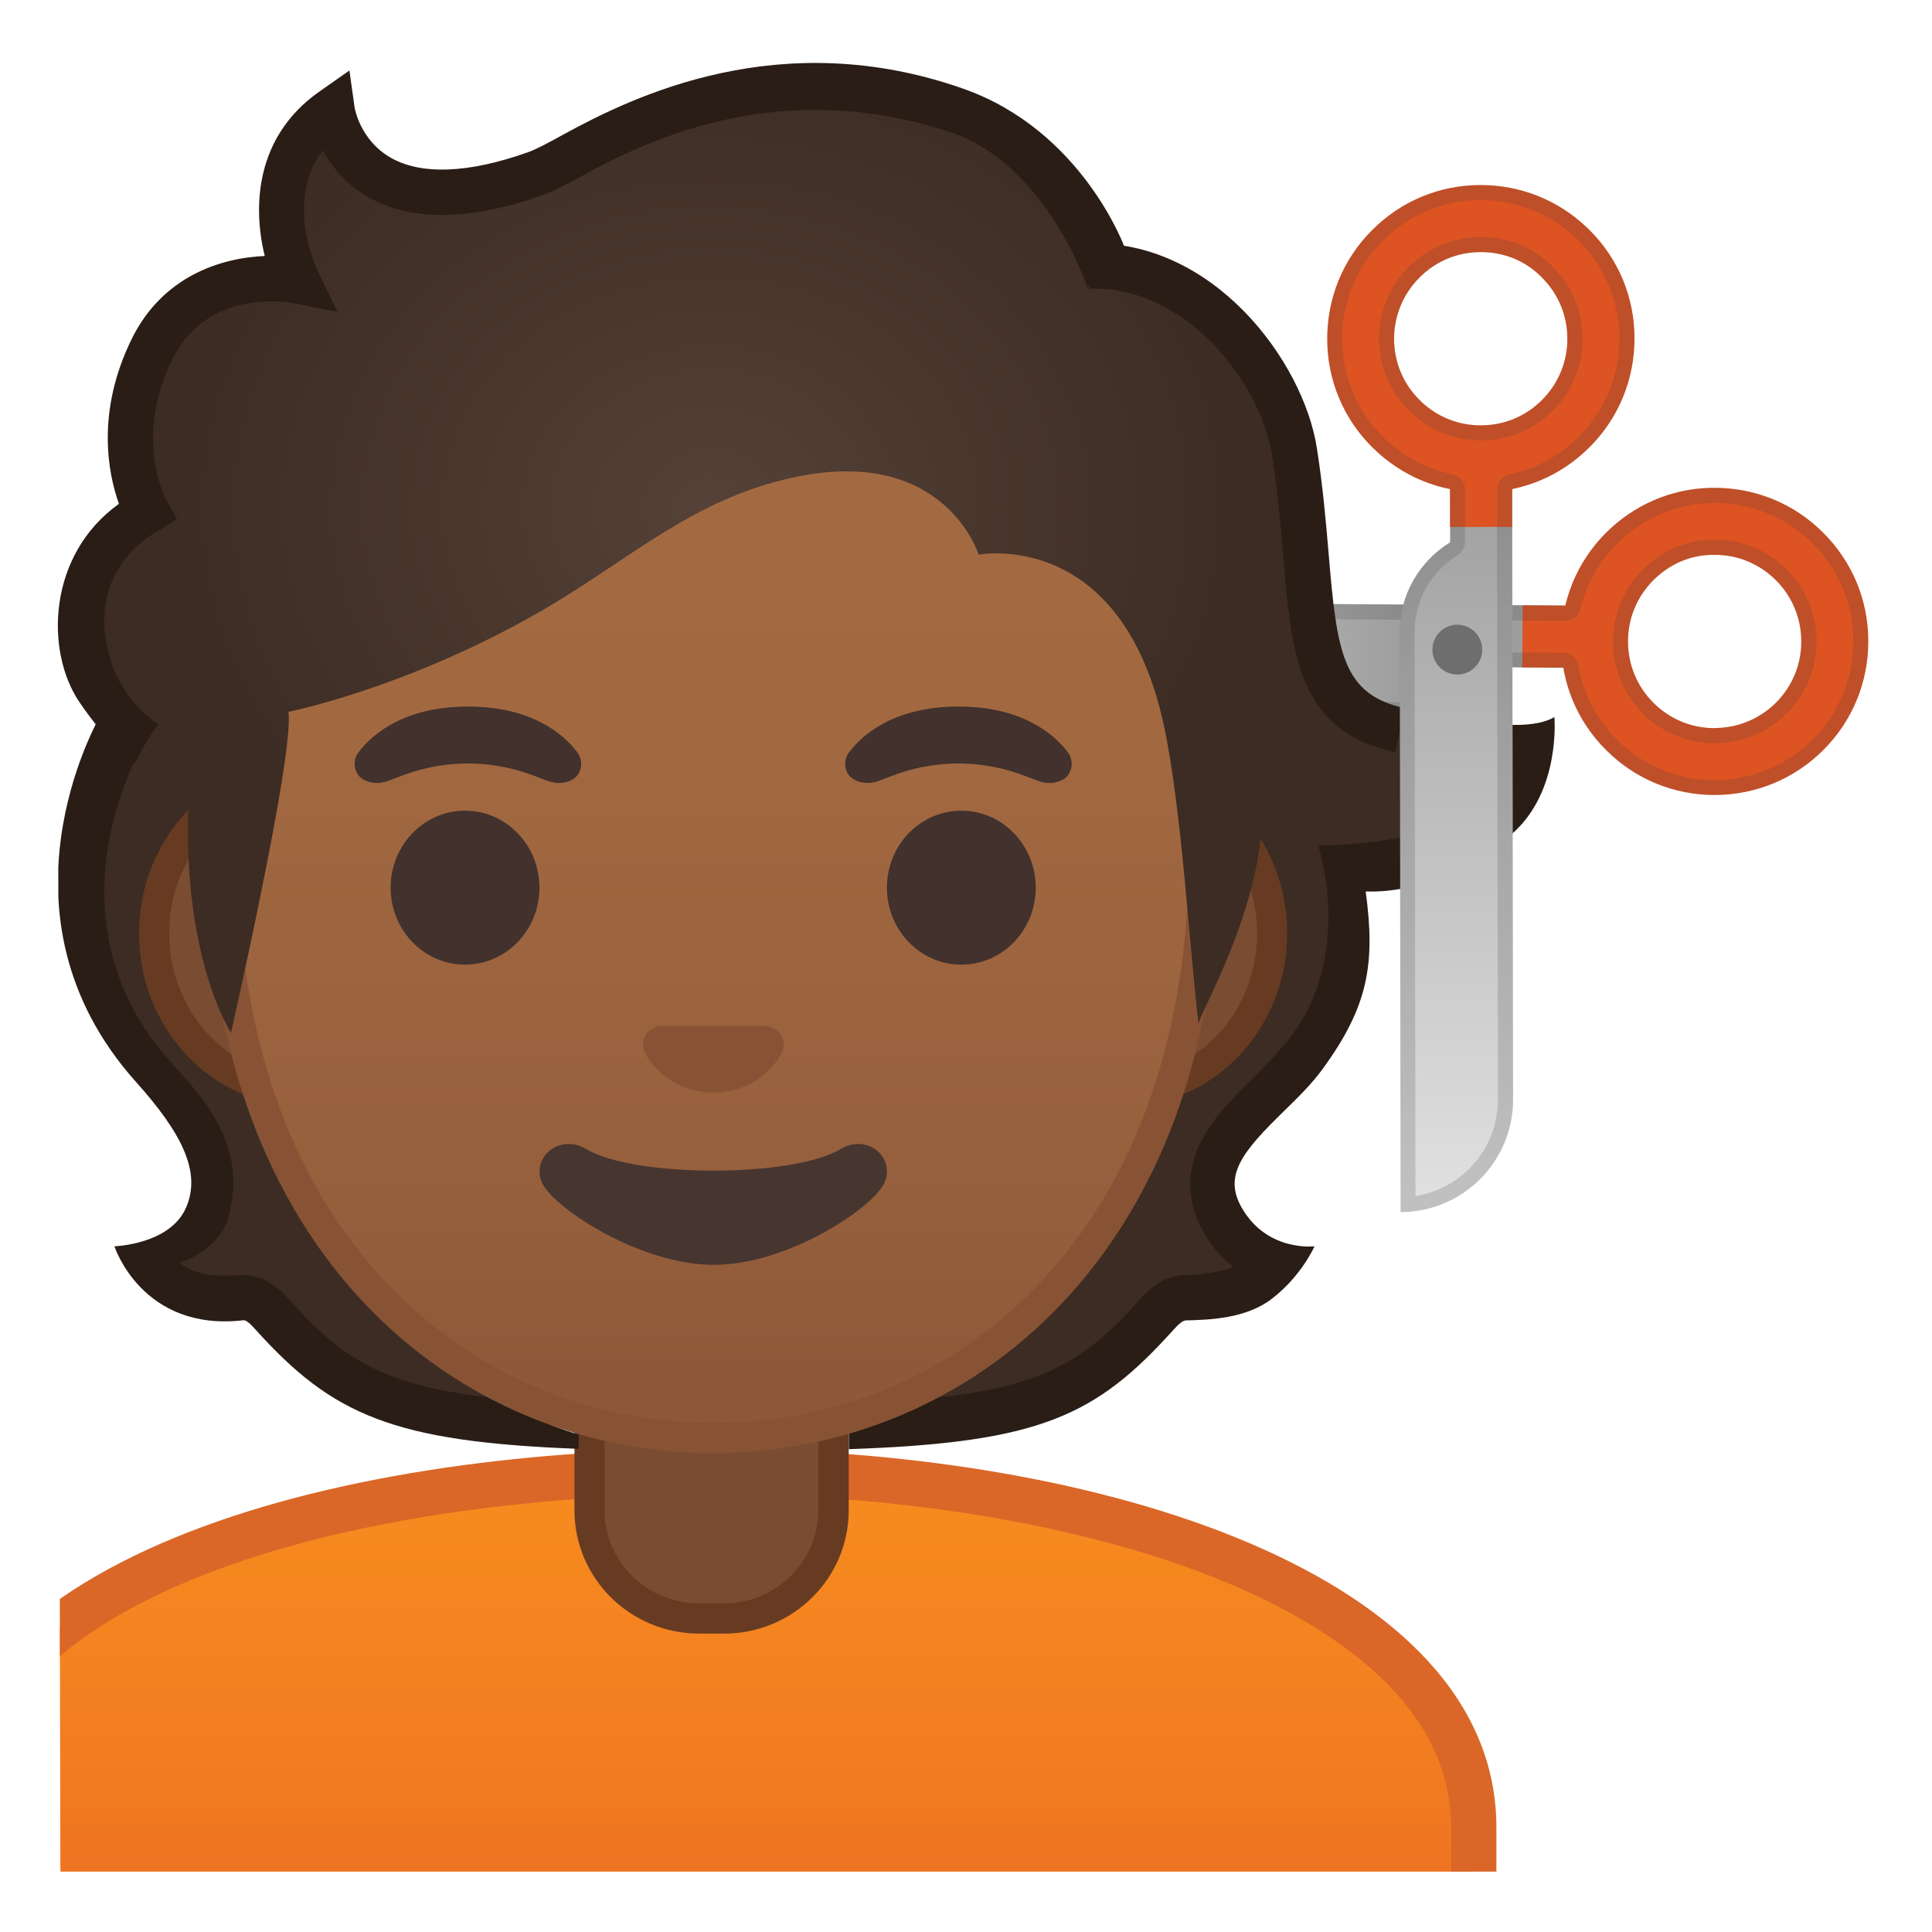 <svg viewBox="0 0 128 128" xmlns="http://www.w3.org/2000/svg" xmlns:xlink="http://www.w3.org/1999/xlink">
  <g>
    <g>
      <defs>
        <polygon id="SVGID_1_" points="124,124 4,124 3.75,3.75 124,4 "/>
      </defs>
      <clipPath id="SVGID_2_">
        <use overflow="visible" xlink:href="#SVGID_1_"/>
      </clipPath>
      <linearGradient id="SVGID_3_" gradientUnits="userSpaceOnUse" x1="55.428" x2="104.988" y1="43.694" y2="43.694">
        <stop offset="0.178" style="stop-color:#E0E0E0"/>
        <stop offset="0.755" style="stop-color:#9E9E9E"/>
      </linearGradient>
      <path clip-path="url(#SVGID_2_)" d="M55.43,47.28l38.43,0.24c2.52,0.02,4.73-1.31,5.97-3.31l5.13,0.03 l0.03-4.11l-4.11-0.03l0,0l-37.94-0.24C58.82,39.84,55.45,43.16,55.43,47.28z" fill="url(#SVGID_3_)"/>
      <g clip-path="url(#SVGID_2_)">
        <rect fill="#DD5322" height="4.11" transform="matrix(6.309274e-03 -1 1 6.309274e-03 60.097 144.825)" width="4.11" x="100.86" y="40.12"/>
        <path d="M113.31,32.32c0.09,0,0.19,0,0.28,0c2.72,0,5.28,1.05,7.2,2.97l0,0c1.93,1.92,2.99,4.47,2.99,7.19 c0,2.72-1.05,5.28-2.97,7.2c-1.92,1.92-4.45,2.97-7.19,2.99c-2.72,0-5.28-1.05-7.2-2.97c-1.93-1.92-2.99-4.47-2.99-7.2 c0-2.72,1.05-5.28,2.97-7.2C108.25,33.45,110.7,32.39,113.31,32.32z M113.77,48.23c1.47-0.04,2.85-0.64,3.9-1.68 c1.08-1.09,1.68-2.53,1.67-4.06c0-1.53-0.6-2.97-1.69-4.06l0,0c-1.09-1.08-2.53-1.68-4.06-1.67c-1.56-0.02-2.97,0.6-4.06,1.69 c-1.08,1.09-1.68,2.53-1.67,4.06c0,1.53,0.6,2.97,1.69,4.06c1.09,1.08,2.53,1.68,4.06,1.67 C113.67,48.24,113.72,48.23,113.77,48.23z" fill="#DD5322"/>
      </g>
      <g clip-path="url(#SVGID_2_)" opacity="0.2">
        <path d="M113.61,32.32v1c2.45,0,4.75,0.95,6.48,2.68c1.74,1.73,2.7,4.04,2.7,6.49c0,2.45-0.95,4.76-2.68,6.5 c-1.72,1.72-4.03,2.68-6.5,2.7c-2.45,0-4.75-0.95-6.48-2.68c-1.35-1.35-2.24-3.05-2.56-4.93c-0.08-0.48-0.49-0.83-0.98-0.83 l-2.73-0.02l-1.02-0.01c0,0,0,0-0.01,0c-0.35,0-0.67,0.18-0.85,0.47c-1.1,1.78-3,2.84-5.11,2.84l-37.35-0.24 c0.5-3.07,3.18-5.42,6.42-5.42l37.94,0.24l2.84,0.02c0,0,0,0,0.01,0c0.46,0,0.87-0.32,0.97-0.77c0.39-1.64,1.23-3.15,2.42-4.34 c1.67-1.67,3.88-2.63,6.24-2.7c0.08,0,0.17,0,0.25,0L113.61,32.32 M113.64,49.24l0.16,0c1.73-0.05,3.35-0.75,4.58-1.98 c1.27-1.28,1.97-2.97,1.97-4.77c0-1.8-0.71-3.49-1.98-4.76c-0.01-0.01-0.02-0.02-0.03-0.03c-1.27-1.25-2.94-1.94-4.72-1.94 c0,0,0,0,0,0l-0.09,0c-1.75,0-3.42,0.7-4.69,1.98c-1.27,1.28-1.97,2.97-1.97,4.77c0,1.8,0.71,3.49,1.98,4.76 c1.27,1.27,2.96,1.97,4.75,1.97L113.64,49.24 M113.61,32.32c-0.01,0-0.01,0-0.02,0c-0.09,0-0.19,0-0.28,0 c-2.62,0.07-5.06,1.13-6.92,2.99c-1.34,1.35-2.25,3.01-2.68,4.81l-2.84-0.02v0l-37.94-0.24c-0.02,0-0.03,0-0.05,0 c-4.1,0-7.44,3.31-7.46,7.42l38.43,0.24c0.01,0,0.03,0,0.04,0c2.5,0,4.7-1.33,5.92-3.31l1.02,0.01v0l2.73,0.02 c0.35,2.06,1.32,3.97,2.84,5.47c1.92,1.92,4.47,2.97,7.19,2.97c0.01,0,0.01,0,0.02,0c2.74-0.02,5.27-1.07,7.19-2.99 c1.92-1.93,2.98-4.48,2.97-7.2c0-2.72-1.07-5.27-2.99-7.19C118.87,33.37,116.32,32.32,113.61,32.32L113.61,32.32z M113.6,48.24 c-1.53,0-2.97-0.59-4.05-1.67c-1.09-1.08-1.68-2.52-1.69-4.06c0-1.53,0.59-2.97,1.67-4.06c1.07-1.07,2.45-1.69,3.98-1.69 c0.02,0,0.05,0,0.07,0c0,0,0.01,0,0.01,0c1.53,0,2.96,0.59,4.05,1.67l0,0c1.09,1.08,1.68,2.52,1.69,4.06 c0,1.53-0.59,2.97-1.67,4.06c-1.05,1.05-2.42,1.64-3.9,1.68c-0.04,0-0.09,0-0.13,0c-0.01,0-0.02,0-0.03,0 C113.61,48.24,113.61,48.24,113.6,48.24L113.6,48.24z" fill="#424242"/>
      </g>
      <g clip-path="url(#SVGID_2_)">
        <g id="XMLID_6_">
          <linearGradient id="SVGID_4_" gradientUnits="userSpaceOnUse" x1="47.134" x2="47.134" y1="97.5" y2="130.5">
            <stop offset="0" style="stop-color:#F78C1F"/>
            <stop offset="0.494" style="stop-color:#F37F20"/>
            <stop offset="1" style="stop-color:#ED6D23"/>
          </linearGradient>
          <path d="M-3.37,130.5v-9.44c0-16.24,25.36-23.53,50.5-23.56h0.13c25.03,0,50.37,8.09,50.37,23.56v9.44 H-3.37z" fill="url(#SVGID_4_)"/>
          <path d="M47.27,99c12.9,0,25.42,2.19,34.36,6c6.62,2.83,14.51,7.91,14.51,16.05V129h-98v-7.94 c0-15.2,24.61-22.03,49-22.06L47.27,99 M47.27,96c-0.05,0-0.09,0-0.13,0c-25.49,0.03-52,7.28-52,25.06V132h104v-10.94 C99.13,104.3,72.87,96,47.27,96L47.27,96z" fill="#DA6727"/>
        </g>
        <g id="XMLID_2_">
          <path d="M46.31,107.23c-4,0-7.26-3.22-7.26-7.17v-8.98h16.16v8.98c0,3.96-3.25,7.17-7.26,7.17H46.31z" fill="#7A4C32"/>
          <path d="M54.22,92.08v7.98c0,3.4-2.81,6.17-6.26,6.17h-1.65c-3.45,0-6.26-2.77-6.26-6.17v-7.98h7.08H54.22 M56.22,90.08h-9.08h-9.08v9.98c0,4.51,3.7,8.17,8.26,8.17h1.65c4.56,0,8.26-3.66,8.26-8.17V90.08L56.22,90.08z" fill="#663B22"/>
        </g>
        <g>
          <g>
            <g>
              <radialGradient id="SVGID_5_" cx="45.31" cy="53.89" gradientUnits="userSpaceOnUse" r="26.606">
                <stop offset="0" style="stop-color:#554138"/>
                <stop offset="1" style="stop-color:#3C2C23"/>
              </radialGradient>
              <path d="M47.35,44.91v49.71c19.76,0,23.67-1.29,29.28-7.51c0.53-0.58,1.11-1.11,1.91-1.13 c1.32-0.03,3.36-0.25,4.97-1.22c0.47-0.28,0.87-0.67,1.17-1.14c-1.13-0.23-2.68-0.89-3.73-2.93 c-2.4-4.67,3.12-7.48,5.49-10.75c3-4.12,2.88-7.31,1.94-13.31c4.94,1.12,12.44-2.06,13.56-7.06c-7.12-0.5-8.75-0.5-12.41-4.22 c-1.1-1.12-2.47-2.01-3.97-2.46S52.46,44.91,47.35,44.91z" fill="url(#SVGID_5_)"/>
            </g>
            <g>
              <radialGradient id="SVGID_6_" cx="44.949" cy="47.102" gradientUnits="userSpaceOnUse" r="23.115">
                <stop offset="0" style="stop-color:#554138"/>
                <stop offset="1" style="stop-color:#3C2C23"/>
              </radialGradient>
              <path d="M18.07,87.11c-0.53-0.58-1.11-1.11-1.91-1.13c-1.32-0.03-3.36-0.25-4.97-1.22 c-0.47-0.28-0.87-0.67-1.17-1.14c1.13-0.23,2.75-0.86,3.73-2.93c1.6-3.35-0.67-6.33-3.32-9.12C6.1,67,1.81,57.04,7.92,46.12 c1.15-0.17,17.22-1.21,21.44-1.21c5.11,0,12.88,0,17.99,0v49.71C27.59,94.62,23.68,93.33,18.07,87.11z" fill="url(#SVGID_6_)"/>
            </g>
            <path d="M9,71.67c3.02,3.37,4.36,5.96,3.33,8.33c-1.06,2.46-4.75,2.57-4.75,2.57s1.83,5.68,8.54,4.9 c0.18-0.02,0.44,0.2,0.83,0.64c5.07,5.62,9.06,7.42,21.39,7.88v-0.95c-2.15-0.6-6.08-2.48-6.08-2.48 c-7.12-0.82-9.69-2.68-13.09-6.45c-0.43-0.48-1.43-1.59-2.99-1.63c-0.76-0.02-2.78,0.36-4.28-0.81c0,0,2.67-0.83,3.25-3.08 c1.3-5.01-1.89-8.01-4.08-10.5c-4.33-4.92-6.33-12.83-0.75-22.42L8.95,47.6L6.5,47.67C6.52,47.73-0.92,60.58,9,71.67z" fill="#291D15"/>
            <path d="M97.82,47.75c-2.68-0.52-1.94,2.75-1.94,2.75l4.19,0.81C97.38,56.25,87.33,56,87.33,56 s2.5,7.5-2.11,13.06c-0.61,0.74-1.37,1.56-2.21,2.39c-2.39,2.33-5.66,5.53-3.4,9.93c0.55,1.06,1.27,1.93,2.13,2.56 c-1.18,0.42-2.47,0.52-3.24,0.54c-1.56,0.04-2.56,1.15-2.99,1.63c-4.24,4.7-7.18,6.43-19.27,6.88l0,3.02 c12.67-0.43,16.36-2.2,21.49-7.89c0.39-0.44,0.65-0.63,0.83-0.64c1.58-0.04,3.98-0.11,5.7-1.43c1.97-1.51,2.83-3.48,2.83-3.48 s-3.15,0.39-4.83-2.57c-1.22-2.14,0.06-3.71,2.83-6.41c0.9-0.88,1.83-1.79,2.54-2.77c3.03-4.16,3.5-6.97,2.85-11.76 c3.34,0.13,7.04-1.5,9.69-3.81c3.26-2.85,2.81-7.75,2.81-7.75S101.69,48.5,97.82,47.75z" fill="#291D15"/>
          </g>
          <g>
            <g>
              <path d="M19.92,72.26c-5.36,0-9.71-4.67-9.71-10.41s4.36-10.41,9.71-10.41h54.65c5.36,0,9.71,4.67,9.71,10.41 s-4.36,10.41-9.71,10.41H19.92z" fill="#7A4C32"/>
              <path d="M74.58,52.43c4.8,0,8.71,4.22,8.71,9.41s-3.91,9.41-8.71,9.41h-7.37H27.29h-7.37 c-4.8,0-8.71-4.22-8.71-9.41s3.91-9.41,8.71-9.41h7.37h39.91H74.58 M74.58,50.43h-7.37H27.29h-7.37 c-5.89,0-10.71,5.14-10.71,11.41c0,6.28,4.82,11.41,10.71,11.41h7.37h39.91h7.37c5.89,0,10.71-5.14,10.71-11.41 C85.29,55.57,80.47,50.43,74.58,50.43L74.58,50.43z" fill="#663B22"/>
            </g>
            <g>
              <linearGradient id="SVGID_7_" gradientUnits="userSpaceOnUse" x1="47.25" x2="47.25" y1="94.591" y2="12.825">
                <stop offset="0" style="stop-color:#8D5738"/>
                <stop offset="0.216" style="stop-color:#97603D"/>
                <stop offset="0.573" style="stop-color:#A26941"/>
                <stop offset="1" style="stop-color:#A56C43"/>
              </linearGradient>
              <path d="M47.25,95.27c-15.66,0-32.52-12.14-32.52-38.81c0-12.38,3.56-23.79,10.02-32.13 c6.04-7.8,14.25-12.27,22.5-12.27s16.45,4.47,22.5,12.27c6.46,8.33,10.02,19.75,10.02,32.13c0,12.09-3.51,22.19-10.14,29.21 C63.77,91.86,55.82,95.27,47.25,95.27z" fill="url(#SVGID_7_)"/>
              <path d="M47.25,13.07L47.25,13.07c7.94,0,15.85,4.33,21.71,11.88c6.33,8.16,9.81,19.35,9.81,31.52 c0,11.83-3.41,21.7-9.87,28.52c-5.67,5.99-13.36,9.29-21.65,9.29c-8.29,0-15.98-3.3-21.65-9.29 c-6.46-6.82-9.87-16.69-9.87-28.52c0-12.16,3.49-23.35,9.81-31.52C31.4,17.4,39.31,13.07,47.25,13.07 M47.25,11.07 L47.25,11.07L47.25,11.07c-17.4,0-33.52,18.61-33.52,45.39c0,26.64,16.61,39.81,33.52,39.81S80.77,83.1,80.77,56.46 C80.77,29.68,64.65,11.07,47.25,11.07L47.25,11.07z" fill="#875334"/>
            </g>
            <g>
              <g>
                <ellipse cx="30.81" cy="58.81" fill="#42312C" rx="4.93" ry="5.1"/>
                <ellipse cx="63.69" cy="58.81" fill="#42312C" rx="4.93" ry="5.1"/>
                <g>
                  <path d="M38.23,49.82c-0.93-1.23-3.07-3.01-7.23-3.01s-6.31,1.79-7.23,3.01c-0.41,0.54-0.31,1.17-0.02,1.55 c0.26,0.35,1.04,0.68,1.9,0.39c0.86-0.29,2.54-1.16,5.35-1.18c2.81,0.02,4.49,0.89,5.35,1.18c0.86,0.29,1.64-0.03,1.9-0.39 C38.54,50.99,38.64,50.36,38.23,49.82z" fill="#42312C"/>
                  <path d="M70.73,49.82c-0.93-1.23-3.07-3.01-7.23-3.01s-6.31,1.79-7.23,3.01c-0.41,0.54-0.31,1.17-0.02,1.55 c0.26,0.35,1.04,0.68,1.9,0.39c0.86-0.29,2.54-1.16,5.35-1.18c2.81,0.02,4.49,0.89,5.35,1.18c0.86,0.29,1.64-0.03,1.9-0.39 C71.04,50.99,71.14,50.36,70.73,49.82z" fill="#42312C"/>
                </g>
              </g>
              <path d="M51.11,68.06c-0.11-0.04-0.21-0.07-0.32-0.08h-7.07c-0.11,0.01-0.22,0.04-0.32,0.08 c-0.64,0.26-0.99,0.92-0.69,1.63c0.3,0.71,1.71,2.69,4.55,2.69c2.84,0,4.25-1.99,4.55-2.69 C52.1,68.98,51.75,68.32,51.11,68.06z" fill="#875334"/>
              <path d="M55.67,76.14c-3.19,1.89-13.63,1.89-16.81,0c-1.83-1.09-3.7,0.58-2.94,2.24 c0.75,1.63,6.45,5.42,11.37,5.42s10.55-3.79,11.3-5.42C59.34,76.72,57.5,75.05,55.67,76.14z" fill="#473530"/>
            </g>
          </g>
          <g>
            <radialGradient id="SVGID_8_" cx="47.08" cy="33.679" gradientTransform="matrix(1 0 0 0.864 0 4.574)" gradientUnits="userSpaceOnUse" r="36.056">
              <stop offset="0" style="stop-color:#554138"/>
              <stop offset="1" style="stop-color:#3C2C23"/>
            </radialGradient>
            <path d="M35.5,10.65C23.23,15,22.01,7.3,22.01,7.3c-6.66,3.32-2.28,10.45-2.28,10.45 s-6.75-0.5-9.64,5.34C7.06,29.2,9.72,33.88,9.72,33.88S3.23,38,5.78,45.5c1.69,4.98,6.75,6.98,6.75,6.98 c-0.62,10.74,2.77,15.95,2.77,15.95s4.21-18.45,3.81-21.27c0,0,7.76-1.54,16.57-6.58c5.95-3.41,10.02-7.41,16.71-8.91 c10.18-2.29,12.45,5.08,12.45,5.08s9.42-1.81,12.26,11.27c1.17,5.38,1.67,14.37,2.31,19.84c-0.06-0.48,3.5-6.4,4.12-12.4 c0.23-2.23,2.7-7.42,3.71-11.47c2.21-8.8-1.13-16.3-2.5-18.38c-2.5-3.79-7.14-8.69-11.62-7.93c0.23-4.8-5.2-8.91-9.75-10.45 C50.93,3.06,39.16,9.35,35.5,10.65z" fill="url(#SVGID_8_)"/>
          </g>
          <path d="M8.92,50.62c0,0,0.9-1.88,1.58-2.62c0,0-2.21-1.38-3.08-4c-2.09-6.27,2.89-8.72,3.11-8.86l1.18-0.76 l-0.68-1.23c-0.09-0.17-2.21-4.12,0.4-9.38c2.33-4.71,7.75-3.73,7.98-3.69l2.95,0.59l-1.31-2.71c-0.1-0.22-2.19-4.67,0.33-8.01 c0.55,1.01,1.43,2.15,2.84,3c2.85,1.73,6.8,1.72,11.75-0.03c0.79-0.28,1.68-0.76,2.8-1.38c4.53-2.47,13.1-6.41,24.12-2.81 c6.46,2.11,9.17,10.33,9.17,10.33l2.44-2.69c0,0-2.8-7.73-10.7-10.5C51.69,1.62,41.96,6.38,37.33,8.91 c-0.96,0.53-1.79,0.98-2.36,1.18c-3.97,1.41-7.13,1.52-9.15,0.32c-1.97-1.17-2.32-3.23-2.33-3.31l-0.34-2.43l-2.01,1.41 c-4.24,2.99-4.4,7.63-3.6,10.88c-2.93,0.12-6.77,1.36-8.8,5.47c-2.42,4.9-1.56,8.99-0.86,10.95C3.12,36.79,3,43.17,5.25,46.5 C7.16,49.33,8.92,50.62,8.92,50.62z" fill="#291D15"/>
          <path d="M92.43,49.84c-6.44-1.41-6.86-6.47-7.4-12.87c-0.17-2.04-0.37-4.36-0.76-6.86 c-0.75-4.74-5.73-11.22-12.09-10.98l-0.1-3c8.31-0.28,14.26,7.81,15.16,13.52c0.41,2.61,0.61,4.98,0.79,7.08 c0.55,6.58,0.94,9.29,5.05,10.19L92.43,49.84z" fill="#291D15"/>
        </g>
      </g>
      <rect clip-path="url(#SVGID_2_)" fill="none" height="93.3" width="102.42" x="-1.65" y="2.67"/>
    </g>
    <g>
      <linearGradient id="SVGID_9_" gradientUnits="userSpaceOnUse" x1="96.49" x2="96.49" y1="30.794" y2="79.132">
        <stop offset="0" style="stop-color:#9E9E9E"/>
        <stop offset="1" style="stop-color:#E0E0E0"/>
      </linearGradient>
      <path d="M96.07,30.8l0.01,5.13c-2,1.23-3.35,3.43-3.34,5.95l0.06,38.43c4.12-0.01,7.46-3.35,7.45-7.47 l-0.06-37.94l0,0l-0.01-4.11L96.07,30.8z" fill="url(#SVGID_9_)"/>
      <rect fill="#DD5322" height="4.11" transform="matrix(1 -1.577740e-03 1.577740e-03 1 -0.052 0.155)" width="4.11" x="96.07" y="30.8"/>
      <path d="M105.1,15.04c0.07,0.06,0.13,0.13,0.2,0.19c1.93,1.92,2.99,4.47,2.99,7.19l0,0c0,2.72-1.05,5.28-2.97,7.2 c-1.92,1.93-4.48,2.99-7.2,2.99c-2.72,0-5.25-1.04-7.2-2.97c-1.93-1.92-2.99-4.47-2.99-7.19c0-2.72,1.05-5.28,2.97-7.2 c1.92-1.93,4.47-2.99,7.19-2.99C100.72,12.26,103.2,13.24,105.1,15.04z M94.17,26.62c1.07,1.01,2.47,1.57,3.95,1.56 c1.53,0,2.97-0.6,4.05-1.69c1.08-1.09,1.68-2.53,1.67-4.06l0,0c0-1.53-0.6-2.97-1.69-4.05c-1.09-1.12-2.53-1.68-4.06-1.68 c-1.53,0-2.97,0.6-4.05,1.69c-1.08,1.09-1.68,2.53-1.68,4.06c0,1.53,0.6,2.97,1.69,4.05C94.1,26.54,94.14,26.58,94.17,26.62z" fill="#DD5322"/>
      <circle cx="96.55" cy="43.04" fill="#6E6E6E" r="1.65"/>
    </g>
    <g opacity="0.2">
      <path d="M98.11,12.26v1c2.36,0,4.59,0.89,6.3,2.5c0.06,0.06,0.12,0.12,0.18,0.18c1.74,1.73,2.69,4.04,2.7,6.49 c0,2.45-0.95,4.76-2.68,6.5c-1.28,1.28-2.88,2.15-4.63,2.51c-0.47,0.1-0.8,0.51-0.8,0.98l0,2.49l0.06,37.94 c0,1.73-0.67,3.35-1.89,4.57c-0.98,0.98-2.22,1.61-3.57,1.82l-0.06-37.36c0-2.09,1.07-4,2.86-5.1c0.3-0.18,0.48-0.51,0.48-0.85 l0-1.02l0-2.5c0-0.47-0.34-0.88-0.8-0.98c-1.74-0.35-3.34-1.22-4.64-2.49c-1.74-1.73-2.69-4.03-2.7-6.49 c0-2.45,0.95-4.76,2.68-6.5c1.73-1.74,4.03-2.69,6.49-2.7L98.11,12.26 M98.11,29.18C98.11,29.18,98.12,29.18,98.11,29.18 c1.81,0,3.5-0.71,4.77-1.98c1.27-1.27,1.97-2.97,1.97-4.77c0-0.01,0-0.03,0-0.04c-0.01-1.79-0.72-3.46-1.97-4.71 c-1.24-1.28-2.94-1.98-4.78-1.98c-1.8,0-3.49,0.71-4.76,1.98c-1.27,1.27-1.97,2.97-1.97,4.77c0,1.8,0.71,3.49,1.97,4.75 c0.05,0.05,0.09,0.09,0.14,0.14C94.74,28.53,96.39,29.18,98.11,29.18 M98.11,12.26c0,0-0.01,0-0.01,0c-2.72,0-5.27,1.07-7.19,2.99 c-1.92,1.93-2.97,4.49-2.97,7.2c0,2.72,1.07,5.27,2.99,7.19c1.45,1.43,3.22,2.37,5.14,2.76l0,2.5h0l0,1.02 c-2,1.23-3.35,3.43-3.34,5.95l0.06,38.43c4.12-0.01,7.46-3.35,7.45-7.47l-0.06-37.94h0l0-2.49c1.94-0.4,3.71-1.35,5.14-2.78 c1.92-1.93,2.97-4.49,2.97-7.2c0-2.72-1.07-5.27-2.99-7.19c-0.07-0.07-0.13-0.13-0.2-0.19C103.2,13.25,100.73,12.26,98.11,12.26 L98.11,12.26z M98.11,28.18c-1.48,0-2.87-0.55-3.94-1.56c-0.04-0.04-0.08-0.07-0.11-0.11c-1.09-1.08-1.68-2.52-1.69-4.05 c0-1.53,0.59-2.98,1.68-4.06c1.08-1.09,2.52-1.68,4.05-1.69c0,0,0.01,0,0.01,0c1.53,0,2.97,0.56,4.05,1.68 c1.09,1.08,1.68,2.52,1.69,4.05l0,0c0,1.53-0.59,2.97-1.67,4.06C101.1,27.58,99.66,28.18,98.11,28.18 C98.12,28.18,98.12,28.18,98.11,28.18L98.11,28.18z" fill="#424242"/>
    </g>
  </g>
</svg>